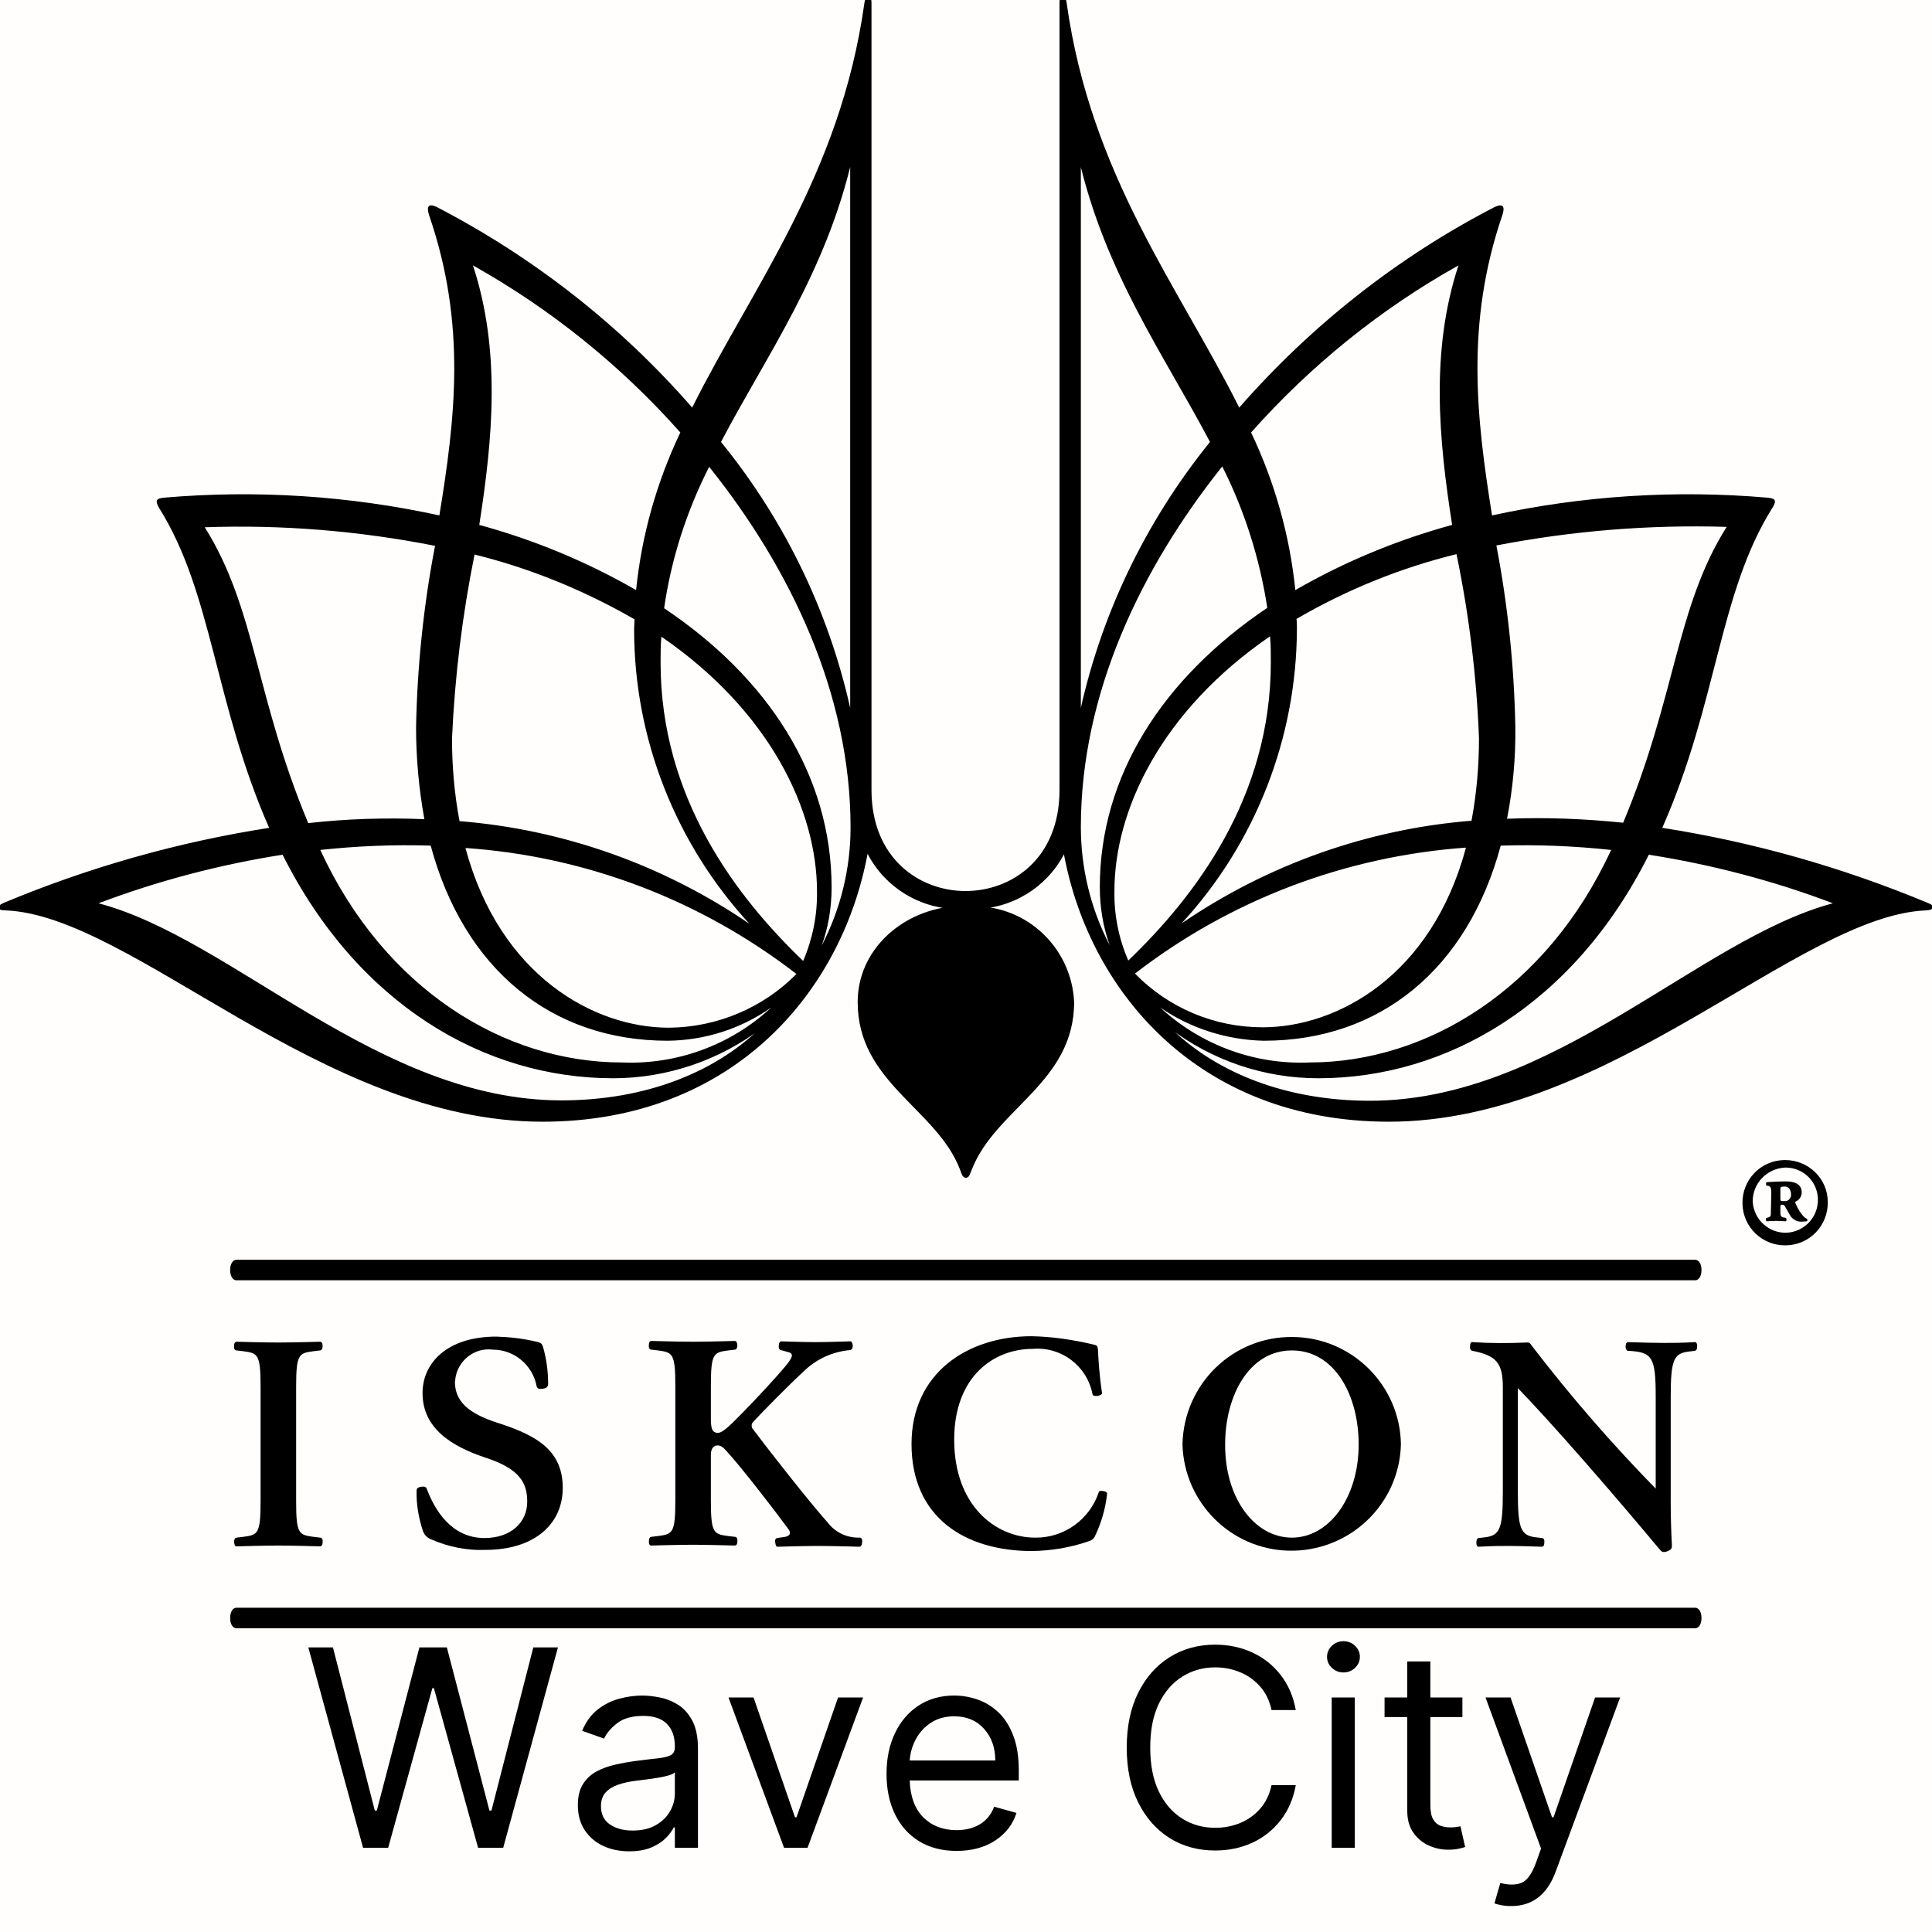 <svg xmlns="http://www.w3.org/2000/svg" xmlns:xlink="http://www.w3.org/1999/xlink" width="500" zoomAndPan="magnify" viewBox="0 0 375 375" height="500" preserveAspectRatio="xMidYMid meet" version="1.0"><defs><g/></defs><rect x="-37.5" width="450" fill="#ffffff" y="-37.5" height="450" fill-opacity="1"/><rect x="-37.5" width="450" fill="#fffefd" y="-37.5" height="450" fill-opacity="1"/><path fill="#000000" d="M 335.145 102.266 C 325.254 117.98 325.328 135.156 315.055 159.688 C 307.543 158.922 300.027 158.613 292.516 158.922 C 293.668 153.016 294.203 147.039 294.125 141.059 C 293.895 129.254 292.668 117.445 290.445 105.871 C 305.164 103.031 320.117 101.809 335.145 102.266 Z M 287.07 143.281 C 287.07 148.648 286.613 154.016 285.617 159.305 C 265.453 160.914 246.055 167.812 229.34 179.238 C 243.68 163.676 251.652 143.281 251.73 122.121 C 251.73 121.434 251.73 120.82 251.652 120.129 C 261.391 114.457 271.816 110.238 282.703 107.555 C 285.156 119.363 286.613 131.324 287.07 143.281 Z M 220.297 188.973 C 238.848 174.637 261.16 166.203 284.543 164.52 C 277.875 189.434 259.551 199.398 245.059 199.398 C 235.707 199.398 226.812 195.641 220.297 188.973 Z M 246.668 128.562 C 246.668 154.781 231.949 174.023 218.992 186.445 C 217.152 182.152 216.23 177.629 216.309 172.949 C 216.309 157.16 225.508 137.914 246.516 123.504 C 246.668 125.188 246.668 126.875 246.668 128.562 Z M 213.473 172.184 C 213.473 176.016 214.086 179.852 215.387 183.453 C 211.707 176.402 209.793 168.504 209.793 160.531 C 209.793 134.543 221.52 110.238 237.238 90.535 C 241.609 99.199 244.523 108.477 245.98 117.98 C 225.816 131.555 213.473 150.488 213.473 172.184 Z M 225.203 195.566 C 231.105 199.629 238.16 201.852 245.289 202.008 C 267.906 202.008 284.848 188.055 291.289 164.137 C 298.422 163.906 305.625 164.211 312.754 164.977 C 312.754 165.055 312.68 165.055 312.68 165.055 C 300.258 191.965 277.027 206.223 254.184 206.223 C 243.527 206.684 233.098 202.848 225.203 195.566 Z M 283.086 51.516 C 277.645 68.074 279.25 85.246 281.859 101.883 C 271.203 104.797 261.004 109.016 251.422 114.535 C 250.348 103.953 247.434 93.605 242.836 83.945 C 254.336 70.988 267.98 59.949 283.086 51.516 Z M 209.332 30.512 C 214.469 52.973 225.969 68.918 234.859 85.785 C 222.211 101.426 213.395 119.824 209.332 139.527 L 209.793 139.527 L 209.793 30.512 Z M 226.812 199.398 C 235.168 205.84 245.363 209.289 255.867 209.289 C 280.863 209.289 305.473 194.953 320.039 165.898 C 332.23 167.812 344.266 170.957 355.766 175.328 C 329.777 182.227 301.488 213.656 265.91 213.656 C 249.582 213.656 236.395 208.215 227.73 200.012 Z M 206.266 164.441 C 210.863 192.039 232.406 217.723 269.594 217.723 C 312.527 217.723 349.098 177.781 373.785 176.707 C 375.621 176.629 375.621 175.785 374.168 175.25 C 357.605 168.352 340.355 163.445 322.648 160.684 C 333.379 136.383 333.609 115.223 343.961 98.664 C 344.879 97.207 344.727 96.746 343.039 96.594 C 325.176 95.059 307.16 96.211 289.602 100.043 C 286.613 81.262 284.387 62.863 291.598 41.781 C 292.133 40.168 291.824 39.402 290.141 40.168 C 271.277 49.906 254.488 63.168 240.535 79.113 C 228.805 55.656 211.707 34.035 207.031 0.535 C 206.727 -1.535 205.652 -1.383 205.652 0.535 L 205.652 153.324 C 205.652 166.742 196.297 172.949 187.402 172.949 C 178.512 172.949 169.156 166.664 169.156 153.324 L 169.156 0.613 C 169.156 -1.305 168.086 -1.457 167.777 0.613 C 163.102 34.035 146.004 55.734 134.352 79.113 C 120.398 63.094 103.531 49.906 84.746 40.168 C 83.137 39.402 82.754 40.094 83.289 41.781 C 90.574 62.938 88.348 81.262 85.281 100.043 C 67.727 96.211 49.711 95.059 31.848 96.594 C 30.234 96.746 30.082 97.207 30.926 98.664 C 41.273 115.223 41.582 136.383 52.238 160.684 C 34.531 163.445 17.203 168.352 0.719 175.25 C -0.738 175.863 -0.738 176.707 1.102 176.707 C 25.711 177.703 62.359 217.723 105.293 217.723 C 142.555 217.723 164.02 192.039 168.621 164.441 L 167.855 164.594 C 170.844 171.34 177.285 175.863 184.645 176.402 L 184.719 175.941 C 174.602 177.016 166.473 184.68 166.473 194.492 C 166.473 210.133 181.809 215.191 186.332 227 C 186.637 227.766 186.793 228.605 187.48 228.605 C 188.172 228.605 188.246 227.844 188.633 227 C 193.23 215.191 208.488 210.133 208.488 194.492 C 208.027 184.527 200.133 176.477 190.242 175.941 L 190.316 176.402 C 197.676 175.863 204.117 171.34 207.109 164.594 Z M 84.441 105.945 C 82.215 117.523 80.988 129.328 80.758 141.137 C 80.758 147.117 81.297 153.094 82.371 159 C 74.855 158.691 67.344 158.922 59.828 159.766 C 49.555 135.23 49.633 118.059 39.742 102.344 C 54.691 101.809 69.641 103.031 84.441 105.945 Z M 92.109 107.633 C 102.992 110.316 113.422 114.609 123.156 120.207 C 123.156 120.895 123.082 121.512 123.082 122.199 C 123.082 143.359 131.133 163.75 145.465 179.312 C 128.754 167.891 109.355 160.992 89.195 159.383 C 88.195 154.094 87.734 148.727 87.734 143.359 C 88.273 131.324 89.73 119.441 92.109 107.633 Z M 129.828 199.477 C 115.336 199.477 97.016 189.434 90.344 164.594 C 113.727 166.203 136.039 174.715 154.59 189.051 C 148.074 195.641 139.18 199.398 129.828 199.477 Z M 128.371 123.578 C 149.379 137.992 158.578 157.234 158.578 173.027 C 158.652 177.629 157.734 182.227 155.895 186.52 C 142.938 174.102 128.219 154.859 128.219 128.641 C 128.219 126.875 128.219 125.188 128.371 123.578 Z M 128.906 118.059 C 130.285 108.477 133.277 99.199 137.648 90.613 C 153.363 110.238 165.094 134.621 165.094 160.605 C 165.094 168.582 163.18 176.402 159.496 183.531 C 160.801 179.926 161.414 176.094 161.414 172.262 C 161.414 150.488 149.07 131.555 128.906 118.059 Z M 120.703 206.223 C 97.855 206.223 74.625 191.965 62.207 165.055 C 62.207 164.977 62.129 164.977 62.129 164.977 C 69.258 164.211 76.391 163.906 83.598 164.137 C 90.035 188.055 106.98 202.008 129.598 202.008 C 136.805 201.93 143.781 199.707 149.684 195.566 C 141.863 202.848 131.363 206.684 120.703 206.223 Z M 132.051 83.945 C 127.449 93.605 124.535 103.953 123.465 114.535 C 113.879 109.016 103.684 104.797 93.027 101.883 C 95.633 85.172 97.242 68.074 91.801 51.516 C 106.98 60.023 120.551 70.988 132.051 83.945 Z M 165.02 30.512 L 165.02 139.527 L 165.477 139.527 C 161.414 119.824 152.676 101.426 139.945 85.785 C 148.84 68.844 160.34 52.973 165.477 30.512 Z M 147.156 199.938 C 138.492 208.141 125.305 213.582 108.973 213.582 C 73.398 213.582 45.109 182.152 19.121 175.328 C 30.695 170.957 42.656 167.812 54.848 165.898 C 69.414 194.953 94.023 209.289 119.016 209.289 C 129.52 209.289 139.793 205.762 148.074 199.398 Z M 147.156 199.938 " fill-opacity="1" fill-rule="nonzero"/><path fill="#000000" d="M 105.32 269.555 C 104.629 269.633 104.324 269.555 104.168 269.094 C 103.402 264.953 99.801 261.965 95.66 261.965 C 92.059 261.504 88.836 264.109 88.375 267.637 C 88.375 267.789 88.375 268.02 88.301 268.172 C 88.301 272.773 92.133 274.766 97.195 276.375 C 104.477 278.754 109.23 281.742 109.23 288.797 C 109.23 295.848 103.711 300.832 94.203 300.832 C 90.598 300.984 86.922 300.219 83.625 298.762 C 82.855 298.453 82.32 297.844 82.09 297.152 C 81.246 294.621 80.785 291.941 80.863 289.258 C 80.863 288.797 81.324 288.641 81.859 288.566 C 82.395 288.488 82.777 288.641 82.855 289.027 C 84.391 293.09 87.609 298.531 94.051 298.531 C 99.109 298.531 102.332 295.543 102.332 291.48 C 102.332 288.027 101.102 285.191 94.355 282.969 C 87.609 280.746 82.016 277.223 82.016 270.398 C 82.016 264.496 86.844 259.434 96.348 259.434 C 98.957 259.512 101.562 259.816 104.168 260.43 C 105.09 260.66 105.168 260.812 105.398 261.426 C 106.086 263.805 106.395 266.258 106.395 268.711 C 106.316 269.246 106.012 269.477 105.32 269.555 Z M 105.32 269.555 " fill-opacity="1" fill-rule="nonzero"/><path fill="#000000" d="M 214.113 289.41 C 214.648 289.488 214.957 289.715 214.879 290.023 C 214.57 292.859 213.727 295.695 212.504 298.227 C 212.273 298.684 211.887 298.992 211.352 299.145 C 207.824 300.371 204.145 300.984 200.387 301.062 C 187.125 301.062 176.926 294.395 176.926 280.285 C 176.926 266.562 187.738 259.359 200.234 259.359 C 204.297 259.434 208.285 260.047 212.195 260.965 C 212.961 261.121 213.039 261.273 213.113 261.965 C 213.191 263.648 213.344 266.641 213.883 270.242 C 213.957 270.625 213.727 270.781 213.113 270.934 C 212.426 271.008 212.117 270.934 212.043 270.551 C 210.969 265.105 205.984 261.352 200.465 261.812 C 192.875 261.812 185.207 267.18 185.207 279.445 C 185.207 292.168 193.18 298.453 200.926 298.453 C 206.523 298.531 211.504 294.93 213.27 289.641 C 213.27 289.41 213.574 289.332 214.113 289.41 Z M 214.113 289.41 " fill-opacity="1" fill-rule="nonzero"/><path fill="#000000" d="M 229.52 280.363 C 229.75 268.633 239.336 259.281 251.066 259.512 C 262.488 259.664 271.766 268.941 271.918 280.363 C 271.613 292.094 261.801 301.293 250.066 300.984 C 238.875 300.68 229.828 291.633 229.52 280.363 Z M 250.758 298.453 C 257.965 298.453 263.715 290.711 263.715 280.363 C 263.715 270.781 259.039 262.117 250.758 262.117 C 242.477 262.117 237.801 270.855 237.801 280.363 C 237.727 290.711 243.477 298.453 250.758 298.453 Z M 250.758 298.453 " fill-opacity="1" fill-rule="nonzero"/><path fill="#000000" d="M 50.578 280.285 L 50.578 291.402 C 50.578 297.766 50.043 297.918 47.207 298.301 L 45.902 298.453 C 45.52 298.531 45.441 298.914 45.441 299.375 C 45.52 299.836 45.598 300.219 45.98 300.145 C 45.98 300.145 51.191 299.988 54.027 299.988 C 56.867 299.988 62.078 300.145 62.078 300.145 C 62.461 300.145 62.617 299.836 62.617 299.375 C 62.691 298.914 62.539 298.453 62.156 298.453 L 60.855 298.301 C 58.016 297.918 57.48 297.766 57.48 291.402 L 57.48 269.172 C 57.48 262.809 58.016 262.652 60.855 262.27 L 62.156 262.117 C 62.539 262.043 62.617 261.656 62.617 261.195 C 62.617 260.738 62.461 260.43 62.078 260.43 C 62.078 260.43 56.867 260.582 54.027 260.582 C 51.191 260.582 45.98 260.43 45.98 260.43 C 45.598 260.43 45.441 260.738 45.441 261.195 C 45.367 261.656 45.52 262.117 45.902 262.117 L 47.207 262.27 C 50.043 262.652 50.578 262.809 50.578 269.172 Z M 50.578 280.285 " fill-opacity="1" fill-rule="nonzero"/><path fill="#000000" d="M 153.008 296.77 C 153.695 297.688 153.16 298.148 152.395 298.301 L 150.859 298.531 C 150.477 298.609 150.402 298.914 150.477 299.453 C 150.555 299.988 150.707 300.297 151.012 300.219 C 151.012 300.219 156.074 300.066 158.832 300.066 C 161.672 300.066 166.73 300.219 166.73 300.219 C 167.113 300.219 167.27 299.988 167.344 299.375 C 167.422 298.762 167.191 298.453 166.883 298.453 C 164.43 298.531 162.133 297.461 160.676 295.543 C 156.84 291.25 149.25 281.512 146.184 277.449 C 145.801 277.066 145.801 276.375 146.184 275.992 C 146.184 275.992 146.262 275.914 146.262 275.914 C 147.945 274.078 153.465 268.48 155.922 266.258 C 158.375 263.805 161.594 262.348 165.043 262.043 C 165.352 261.965 165.582 261.582 165.504 261.043 C 165.43 260.582 165.273 260.277 164.891 260.355 C 164.891 260.355 160.598 260.508 158.297 260.508 C 155.996 260.508 151.703 260.355 151.703 260.355 C 151.32 260.355 151.168 260.738 151.168 261.121 C 151.09 261.656 151.242 261.965 151.551 262.043 L 153.16 262.5 C 153.465 262.578 153.695 262.73 153.695 263.035 C 153.773 263.727 152.473 265.184 150.785 267.102 C 148.406 269.785 144.27 274.152 142.043 276.301 C 140.203 278.062 139.438 278.367 138.746 277.984 C 138.211 277.758 137.98 277.145 137.98 275.305 L 137.98 269.016 C 137.98 262.652 138.516 262.5 141.355 262.117 L 142.656 261.965 C 143.039 261.887 143.117 261.504 143.117 261.043 C 143.039 260.582 142.965 260.277 142.582 260.277 C 142.582 260.277 137.367 260.43 134.531 260.43 C 131.695 260.43 126.48 260.277 126.48 260.277 C 126.098 260.277 125.945 260.582 125.945 261.043 C 125.867 261.504 126.02 261.965 126.406 261.965 L 127.707 262.117 C 130.543 262.5 131.082 262.652 131.082 269.016 L 131.082 291.25 C 131.082 297.613 130.543 297.766 127.707 298.148 L 126.406 298.301 C 126.02 298.379 125.945 298.762 125.945 299.223 C 125.945 299.684 126.098 300.066 126.48 299.988 C 126.48 299.988 131.695 299.836 134.531 299.836 C 137.367 299.836 142.582 299.988 142.582 299.988 C 142.965 299.988 143.117 299.684 143.117 299.223 C 143.191 298.762 143.039 298.301 142.656 298.301 L 141.355 298.148 C 138.516 297.766 137.98 297.613 137.98 291.25 L 137.98 282.355 C 137.98 281.359 138.363 280.746 138.977 280.594 C 139.668 280.441 140.203 280.746 140.895 281.512 C 144.191 285.117 150.402 293.242 153.008 296.77 Z M 153.008 296.77 " fill-opacity="1" fill-rule="nonzero"/><path fill="#000000" d="M 294 268.785 C 301.59 276.605 313.32 290.176 322.215 300.832 C 322.598 301.293 322.98 301.367 323.746 301.062 C 324.438 300.754 324.516 300.523 324.516 299.988 C 324.359 297 324.285 294.164 324.285 291.48 L 324.285 271.164 C 324.285 264.109 324.82 262.73 327.656 262.348 L 328.961 262.195 C 329.344 262.117 329.422 261.734 329.422 261.273 C 329.422 260.812 329.266 260.43 328.883 260.508 C 326.582 260.66 324.359 260.66 322.828 260.66 C 321.215 260.66 318.379 260.582 316.078 260.508 C 315.695 260.508 315.543 260.812 315.543 261.273 C 315.465 261.734 315.695 262.195 316.004 262.195 C 320.754 262.426 321.371 263.418 321.371 271.164 L 321.371 289.871 L 321.832 289.41 C 313.09 280.516 304.961 271.164 297.371 261.273 C 296.988 260.734 296.914 260.508 296.223 260.582 C 292.773 260.738 289.32 260.738 285.875 260.508 C 285.488 260.43 285.336 260.812 285.336 261.273 C 285.262 261.734 285.414 262.117 285.797 262.195 C 290.395 263.113 291.699 264.496 291.699 269.246 L 291.699 289.562 C 291.699 296.617 291.164 297.996 288.328 298.379 L 287.023 298.531 C 286.641 298.609 286.562 298.992 286.562 299.453 C 286.562 299.914 286.715 300.297 287.098 300.219 C 289.398 300.066 291.621 300.066 293.156 300.066 C 294.766 300.066 296.914 300.145 299.215 300.219 C 299.598 300.219 299.75 299.914 299.75 299.453 C 299.824 298.992 299.672 298.531 299.289 298.531 L 297.984 298.379 C 295.148 297.996 294.613 296.617 294.613 289.562 L 294.613 268.48 Z M 294 268.785 " fill-opacity="1" fill-rule="nonzero"/><path fill="#000000" d="M 329.031 248.504 C 329.723 248.504 330.258 247.742 330.258 246.512 C 330.258 245.285 329.723 244.52 329.031 244.52 L 45.898 244.52 C 45.207 244.52 44.672 245.285 44.672 246.512 C 44.672 247.742 45.207 248.504 45.898 248.504 Z M 329.031 248.504 " fill-opacity="1" fill-rule="nonzero"/><path fill="#000000" d="M 329.031 316.047 C 329.723 316.047 330.258 315.281 330.258 314.055 C 330.258 312.828 329.723 312.059 329.031 312.059 L 45.898 312.059 C 45.207 312.059 44.672 312.828 44.672 314.055 C 44.672 315.281 45.207 316.047 45.898 316.047 Z M 329.031 316.047 " fill-opacity="1" fill-rule="nonzero"/><path fill="#000000" d="M 354.77 233.289 C 354.848 237.891 351.246 241.645 346.645 241.723 C 342.043 241.801 338.289 238.195 338.211 233.598 C 338.133 228.996 341.738 225.242 346.34 225.164 C 346.414 225.164 346.492 225.164 346.492 225.164 C 351.016 225.164 354.77 228.766 354.77 233.289 Z M 340.203 233.289 C 340.434 236.738 343.348 239.422 346.875 239.27 C 350.324 239.039 353.008 236.129 352.852 232.602 C 352.699 229.227 349.941 226.621 346.566 226.621 C 342.965 226.773 340.129 229.688 340.203 233.289 Z M 343.809 231.449 C 343.809 230.605 343.656 230.223 343.117 230.148 L 342.887 230.148 C 342.734 229.918 342.734 229.531 342.965 229.457 C 344.266 229.379 345.418 229.305 346.492 229.305 C 347.945 229.305 349.711 229.609 349.711 231.449 C 349.711 232.215 349.25 232.906 348.562 233.215 C 348.406 233.289 348.406 233.367 348.562 233.676 C 348.945 234.594 349.48 235.512 350.172 236.203 C 350.398 236.355 350.555 236.512 350.707 236.586 C 350.859 236.586 350.859 236.969 350.707 237.047 C 350.398 237.047 350.094 237.121 349.789 237.121 C 348.793 237.199 347.871 236.664 347.41 235.82 L 346.492 234.211 C 346.414 233.98 346.184 233.828 345.953 233.828 C 345.648 233.828 345.57 233.98 345.57 234.133 L 345.57 235.055 C 345.57 235.973 345.57 236.281 346.492 236.355 L 346.645 236.434 C 346.797 236.512 346.797 236.969 346.645 237.047 C 346.031 237.047 345.492 236.969 344.727 236.969 C 344.039 236.969 343.426 237.047 342.887 237.047 C 342.734 236.969 342.734 236.512 342.809 236.434 L 343.039 236.355 C 343.73 236.203 343.73 236.051 343.73 235.055 Z M 345.57 232.676 C 345.57 233.137 345.648 233.137 346.34 233.137 C 347.027 233.215 347.562 232.676 347.641 232.062 C 347.641 231.984 347.641 231.91 347.641 231.91 C 347.641 230.914 347.18 230.301 346.414 230.301 C 345.648 230.301 345.57 230.453 345.57 230.762 Z M 345.57 232.676 " fill-opacity="1" fill-rule="nonzero"/><g fill="#000000" fill-opacity="1"><g transform="translate(58.703, 358.651)"><g><path d="M 11.766 0 L 1.141 -38.891 L 5.922 -38.891 L 14.047 -7.219 L 14.438 -7.219 L 22.703 -38.891 L 28.031 -38.891 L 36.297 -7.219 L 36.688 -7.219 L 44.812 -38.891 L 49.594 -38.891 L 38.969 0 L 34.094 0 L 25.516 -30.984 L 25.219 -30.984 L 16.641 0 Z M 11.766 0 "/></g></g></g><g fill="#000000" fill-opacity="1"><g transform="translate(109.428, 358.651)"><g><path d="M 12.688 0.688 C 10.832 0.688 9.148 0.336 7.641 -0.359 C 6.141 -1.066 4.945 -2.086 4.062 -3.422 C 3.176 -4.766 2.734 -6.383 2.734 -8.281 C 2.734 -9.945 3.062 -11.301 3.719 -12.344 C 4.375 -13.395 5.254 -14.219 6.359 -14.812 C 7.461 -15.406 8.68 -15.848 10.016 -16.141 C 11.348 -16.441 12.691 -16.68 14.047 -16.859 C 15.816 -17.086 17.254 -17.258 18.359 -17.375 C 19.473 -17.5 20.285 -17.707 20.797 -18 C 21.305 -18.289 21.562 -18.797 21.562 -19.516 L 21.562 -19.672 C 21.562 -21.547 21.051 -23 20.031 -24.031 C 19.02 -25.07 17.484 -25.594 15.422 -25.594 C 13.273 -25.594 11.594 -25.125 10.375 -24.188 C 9.164 -23.25 8.316 -22.25 7.828 -21.188 L 3.562 -22.703 C 4.32 -24.484 5.336 -25.867 6.609 -26.859 C 7.891 -27.848 9.285 -28.539 10.797 -28.938 C 12.305 -29.344 13.797 -29.547 15.266 -29.547 C 16.203 -29.547 17.281 -29.43 18.5 -29.203 C 19.719 -28.984 20.898 -28.531 22.047 -27.844 C 23.191 -27.164 24.145 -26.133 24.906 -24.75 C 25.664 -23.375 26.047 -21.531 26.047 -19.219 L 26.047 0 L 21.562 0 L 21.562 -3.953 L 21.344 -3.953 C 21.039 -3.316 20.535 -2.633 19.828 -1.906 C 19.117 -1.188 18.176 -0.57 17 -0.062 C 15.82 0.438 14.383 0.688 12.688 0.688 Z M 13.359 -3.344 C 15.141 -3.344 16.641 -3.691 17.859 -4.391 C 19.078 -5.086 20 -5.984 20.625 -7.078 C 21.25 -8.18 21.562 -9.344 21.562 -10.562 L 21.562 -14.656 C 21.375 -14.426 20.957 -14.219 20.312 -14.031 C 19.676 -13.852 18.941 -13.695 18.109 -13.562 C 17.285 -13.426 16.484 -13.312 15.703 -13.219 C 14.93 -13.125 14.305 -13.047 13.828 -12.984 C 12.66 -12.836 11.57 -12.594 10.562 -12.25 C 9.562 -11.914 8.754 -11.414 8.141 -10.75 C 7.523 -10.094 7.219 -9.191 7.219 -8.047 C 7.219 -6.492 7.797 -5.32 8.953 -4.531 C 10.109 -3.738 11.578 -3.344 13.359 -3.344 Z M 13.359 -3.344 "/></g></g></g><g fill="#000000" fill-opacity="1"><g transform="translate(139.574, 358.651)"><g><path d="M 27.953 -29.172 L 17.172 0 L 12.609 0 L 1.828 -29.172 L 6.688 -29.172 L 14.734 -5.922 L 15.031 -5.922 L 23.094 -29.172 Z M 27.953 -29.172 "/></g></g></g><g fill="#000000" fill-opacity="1"><g transform="translate(169.341, 358.651)"><g><path d="M 16.328 0.609 C 13.516 0.609 11.094 -0.016 9.062 -1.266 C 7.031 -2.516 5.469 -4.258 4.375 -6.5 C 3.281 -8.75 2.734 -11.367 2.734 -14.359 C 2.734 -17.336 3.281 -19.969 4.375 -22.25 C 5.469 -24.539 7 -26.328 8.969 -27.609 C 10.938 -28.898 13.238 -29.547 15.875 -29.547 C 17.395 -29.547 18.895 -29.289 20.375 -28.781 C 21.852 -28.281 23.195 -27.461 24.406 -26.328 C 25.625 -25.191 26.594 -23.691 27.312 -21.828 C 28.039 -19.973 28.406 -17.688 28.406 -14.969 L 28.406 -13.062 L 7.234 -13.062 C 7.336 -9.945 8.219 -7.562 9.875 -5.906 C 11.539 -4.25 13.691 -3.422 16.328 -3.422 C 18.086 -3.422 19.598 -3.801 20.859 -4.562 C 22.129 -5.32 23.051 -6.457 23.625 -7.969 L 27.953 -6.766 C 27.266 -4.555 25.895 -2.773 23.844 -1.422 C 21.789 -0.066 19.285 0.609 16.328 0.609 Z M 7.234 -16.938 L 23.844 -16.938 C 23.844 -19.406 23.117 -21.453 21.672 -23.078 C 20.234 -24.703 18.301 -25.516 15.875 -25.516 C 14.164 -25.516 12.68 -25.113 11.422 -24.312 C 10.172 -23.52 9.188 -22.469 8.469 -21.156 C 7.75 -19.852 7.336 -18.445 7.234 -16.938 Z M 7.234 -16.938 "/></g></g></g><g fill="#000000" fill-opacity="1"><g transform="translate(200.475, 358.651)"><g/></g></g><g fill="#000000" fill-opacity="1"><g transform="translate(215.51, 358.651)"><g><path d="M 36 -26.734 L 31.297 -26.734 C 30.91 -28.535 30.18 -30.047 29.109 -31.266 C 28.035 -32.492 26.738 -33.426 25.219 -34.062 C 23.695 -34.695 22.078 -35.016 20.359 -35.016 C 18.004 -35.016 15.875 -34.414 13.969 -33.219 C 12.062 -32.031 10.547 -30.281 9.422 -27.969 C 8.305 -25.656 7.75 -22.812 7.75 -19.438 C 7.75 -16.07 8.305 -13.227 9.422 -10.906 C 10.547 -8.594 12.062 -6.844 13.969 -5.656 C 15.875 -4.469 18.004 -3.875 20.359 -3.875 C 22.078 -3.875 23.695 -4.188 25.219 -4.812 C 26.738 -5.445 28.035 -6.379 29.109 -7.609 C 30.18 -8.836 30.91 -10.352 31.297 -12.156 L 36 -12.156 C 35.52 -9.5 34.535 -7.223 33.047 -5.328 C 31.566 -3.43 29.734 -1.977 27.547 -0.969 C 25.359 0.031 22.961 0.531 20.359 0.531 C 17.035 0.531 14.082 -0.273 11.5 -1.891 C 8.926 -3.516 6.895 -5.82 5.406 -8.812 C 3.926 -11.801 3.188 -15.344 3.188 -19.438 C 3.188 -23.539 3.926 -27.086 5.406 -30.078 C 6.895 -33.066 8.926 -35.367 11.5 -36.984 C 14.082 -38.609 17.035 -39.422 20.359 -39.422 C 22.961 -39.422 25.359 -38.914 27.547 -37.906 C 29.734 -36.906 31.566 -35.457 33.047 -33.562 C 34.535 -31.664 35.52 -29.391 36 -26.734 Z M 36 -26.734 "/></g></g></g><g fill="#000000" fill-opacity="1"><g transform="translate(254.389, 358.651)"><g><path d="M 4.094 0 L 4.094 -29.172 L 8.578 -29.172 L 8.578 0 Z M 6.375 -34.031 C 5.5 -34.031 4.75 -34.328 4.125 -34.922 C 3.5 -35.516 3.188 -36.227 3.188 -37.062 C 3.188 -37.895 3.5 -38.609 4.125 -39.203 C 4.75 -39.797 5.5 -40.094 6.375 -40.094 C 7.25 -40.094 8 -39.797 8.625 -39.203 C 9.25 -38.609 9.562 -37.895 9.562 -37.062 C 9.562 -36.227 9.25 -35.516 8.625 -34.922 C 8 -34.328 7.25 -34.031 6.375 -34.031 Z M 6.375 -34.031 "/></g></g></g><g fill="#000000" fill-opacity="1"><g transform="translate(267.07, 358.651)"><g><path d="M 16.781 -29.172 L 16.781 -25.375 L 10.562 -25.375 L 10.562 -8.359 C 10.562 -7.086 10.742 -6.141 11.109 -5.516 C 11.484 -4.891 11.961 -4.473 12.547 -4.266 C 13.141 -4.055 13.77 -3.953 14.438 -3.953 C 14.926 -3.953 15.328 -3.977 15.641 -4.031 C 15.961 -4.094 16.219 -4.141 16.406 -4.172 L 17.312 -0.156 C 17.008 -0.039 16.586 0.07 16.047 0.188 C 15.504 0.312 14.812 0.375 13.969 0.375 C 12.707 0.375 11.473 0.102 10.266 -0.438 C 9.055 -0.977 8.055 -1.805 7.266 -2.922 C 6.473 -4.035 6.078 -5.441 6.078 -7.141 L 6.078 -25.375 L 1.672 -25.375 L 1.672 -29.172 L 6.078 -29.172 L 6.078 -36.156 L 10.562 -36.156 L 10.562 -29.172 Z M 16.781 -29.172 "/></g></g></g><g fill="#000000" fill-opacity="1"><g transform="translate(286.51, 358.651)"><g><path d="M 6.828 11.312 C 6.078 11.312 5.398 11.25 4.797 11.125 C 4.203 11.008 3.789 10.895 3.562 10.781 L 4.703 6.828 C 6.336 7.254 7.703 7.25 8.797 6.812 C 9.891 6.375 10.832 5.066 11.625 2.891 L 12.609 0.156 L 1.828 -29.172 L 6.688 -29.172 L 14.734 -5.922 L 15.031 -5.922 L 23.094 -29.172 L 27.953 -29.172 L 15.422 4.703 C 13.773 9.109 10.91 11.312 6.828 11.312 Z M 6.828 11.312 "/></g></g></g></svg>